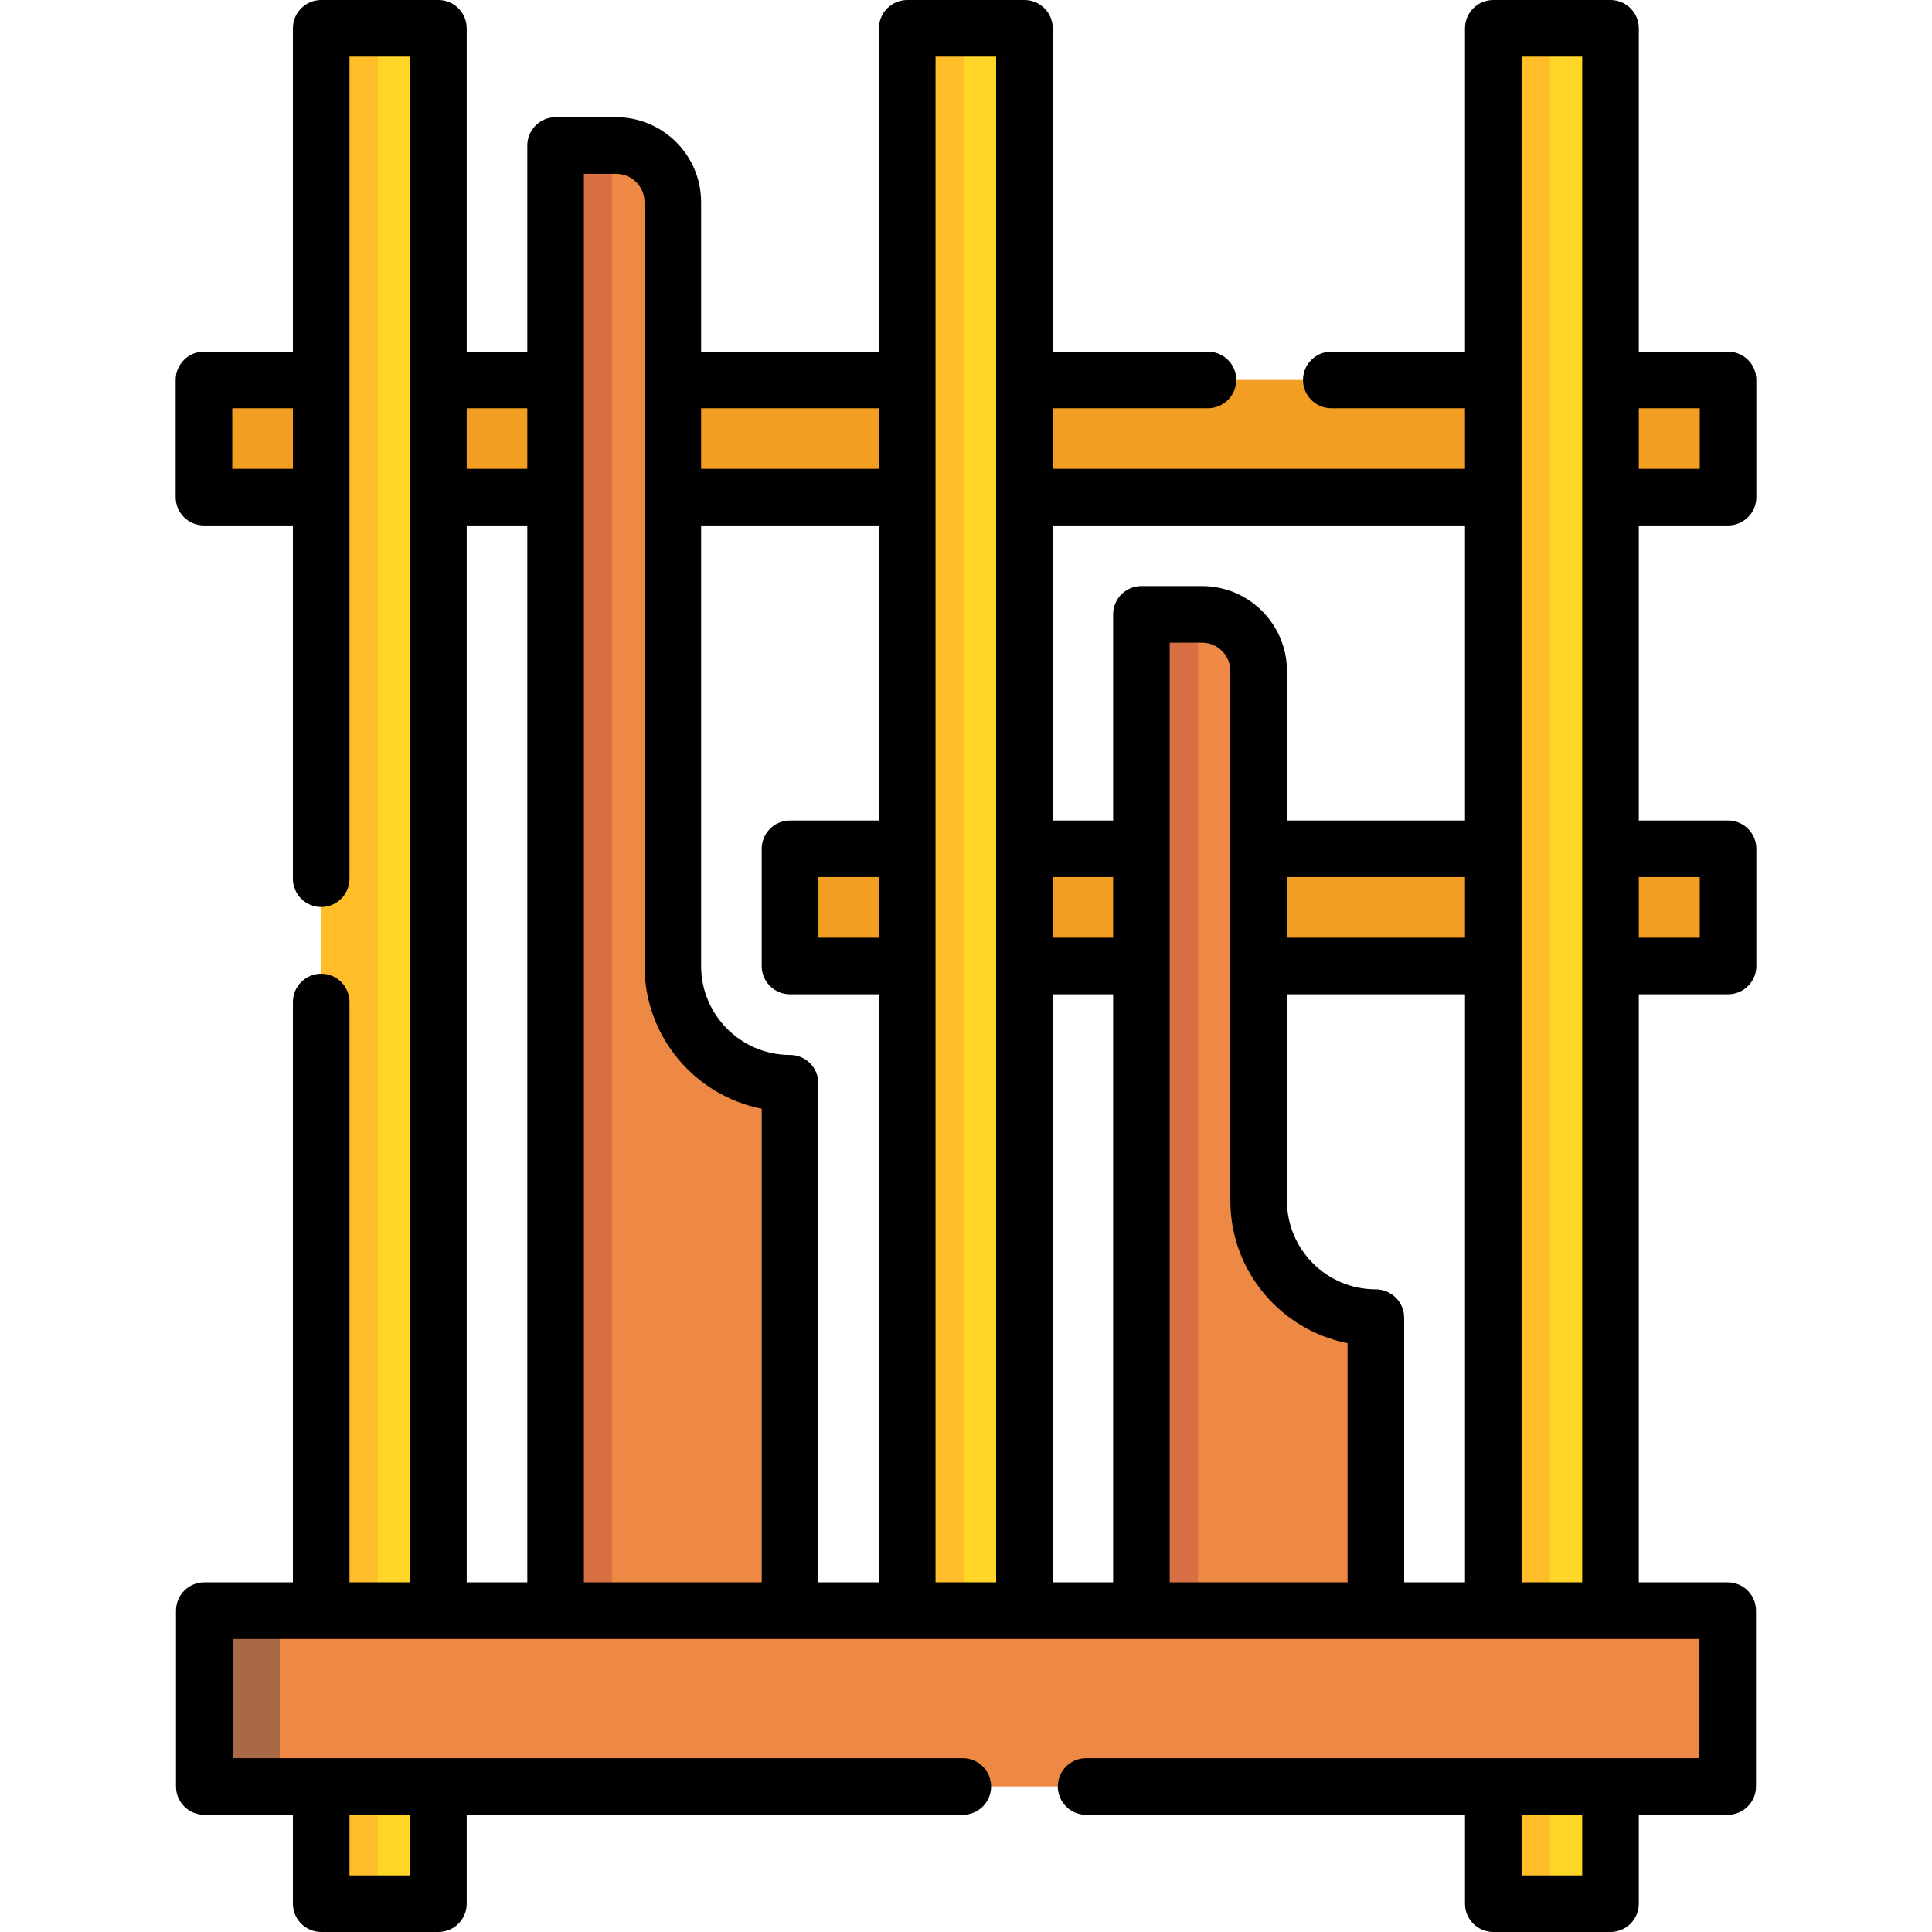 <svg id="Capa_1" enable-background="new 0 0 512 512" height="512" viewBox="0 0 512 512" width="512" xmlns="http://www.w3.org/2000/svg"><g><path d="m209.364 224.938h248.583v31.062h-248.583z" fill="#f29e22"/><path d="m54.053 100.689h403.894v31.062h-403.894z" fill="#f29e22"/><path d="m209.364 426.842h-62.124v-388.278h16.062c8.284 0 15 6.716 15 15v202.436c0 17.155 13.907 31.062 31.062 31.062z" fill="#ed8945"/><path d="m147.24 38.564h15v388.278h-15z" fill="#d76f42"/><path d="m85.115 7.502h31.062v496.996h-31.062z" fill="#ffd527"/><path d="m85.115 7.502h15v496.996h-15z" fill="#ffbd29"/><path d="m395.738 7.502h31.062v496.996h-31.062z" fill="#ffd527"/><path d="m395.738 7.502h15v496.996h-15z" fill="#ffbd29"/><path d="m54.138 426.842h403.724v46.593h-403.724z" fill="#ed8945"/><path d="m54.138 426.842h20v46.593h-20z" fill="#aa6946"/><path d="m364.616 426.842h-62.125v-264.029h16.062c8.284 0 15 6.716 15 15v140.374c0 17.121 13.879 31 31 31h.062v77.655z" fill="#ed8945"/><path d="m302.492 162.813h15v264.029h-15z" fill="#d76f42"/><path d="m240.426 7.502h31.062v419.34h-31.062z" fill="#ffd527"/><path d="m240.426 7.502h15v419.34h-15z" fill="#ffbd29"/><path d="m457.95 139.25c4.142 0 7.5-3.358 7.5-7.5v-31.06c0-4.142-3.358-7.5-7.5-7.5h-23.65v-85.69c0-4.142-3.358-7.5-7.5-7.5h-31.06c-4.142 0-7.5 3.358-7.5 7.5v85.69h-35.43c-4.142 0-7.5 3.358-7.5 7.5s3.358 7.5 7.5 7.5h35.43v16.06h-109.251v-16.06h41.131c4.142 0 7.5-3.358 7.5-7.5s-3.358-7.5-7.5-7.5h-41.131v-85.688c0-4.142-3.358-7.5-7.5-7.5h-31.063c-4.142 0-7.5 3.358-7.5 7.5v85.688h-47.125v-39.626c0-12.407-10.093-22.5-22.5-22.5h-16.061c-4.142 0-7.5 3.358-7.5 7.5v54.626h-16.06v-85.69c0-4.142-3.358-7.5-7.5-7.5h-31.06c-4.142 0-7.5 3.358-7.5 7.5v85.69h-23.57c-4.142 0-7.5 3.358-7.5 7.5v31.06c0 4.142 3.358 7.5 7.5 7.5h23.57v93.62c0 4.142 3.358 7.5 7.5 7.5s7.5-3.358 7.5-7.5v-217.87h16.06v404.34h-16.06v-153.79c0-4.142-3.358-7.5-7.5-7.5s-7.5 3.358-7.5 7.5v153.79h-23.48c-4.142 0-7.5 3.358-7.5 7.5v46.6c0 4.142 3.358 7.5 7.5 7.5h23.48v23.56c0 4.142 3.358 7.5 7.5 7.5h31.06c4.142 0 7.5-3.358 7.5-7.5v-23.56h131.47c4.142 0 7.5-3.358 7.5-7.5s-3.358-7.5-7.5-7.5h-193.51v-31.6h388.72v31.6h-162.53c-4.142 0-7.5 3.358-7.5 7.5s3.358 7.5 7.5 7.5h100.41v23.56c0 4.142 3.358 7.5 7.5 7.5h31.06c4.142 0 7.5-3.358 7.5-7.5v-23.56h23.56c4.142 0 7.5-3.358 7.5-7.5v-46.6c0-4.142-3.358-7.5-7.5-7.5h-23.56v-155.84h23.65c4.142 0 7.5-3.358 7.5-7.5v-31.06c0-4.142-3.358-7.5-7.5-7.5h-23.65v-78.19zm-396.4-15v-16.06h16.07v16.06zm47.13 372.75h-16.06v-16.06h16.06zm310.62 0h-16.06v-16.06h16.06zm31.15-388.81v16.06h-16.15v-16.06zm-155.458 140.31h-16.003v-16.06h16.003zm-16.003 15h16.003v155.84h-16.003zm31.003 155.84v-249.027h8.562c4.136 0 7.5 3.364 7.5 7.5v140.373c0 18.67 13.359 34.279 31.063 37.771v63.383zm78.248-170.84h-47.187v-16.06h47.187zm-23.686 93.187c-12.958 0-23.5-10.542-23.5-23.5v-54.687h47.187v155.84h-16.124v-70.153c-.001-4.143-3.421-7.5-7.563-7.5zm23.686-202.437v78.19h-47.187v-39.626c0-12.407-10.093-22.5-22.5-22.5h-16.062c-4.142 0-7.5 3.358-7.5 7.5v54.626h-16.003v-78.19zm-124.251-124.248v404.338h-16.063v-404.338zm-54.625 264.561c-12.993 0-23.563-10.57-23.563-23.563v-116.75h47.125v78.19h-23.566c-4.142 0-7.5 3.358-7.5 7.5v31.06c0 4.142 3.358 7.5 7.5 7.5h23.566v155.84h-16.062v-132.277c0-4.143-3.358-7.5-7.5-7.5zm23.562-31.063h-16.066v-16.06h16.066zm0-140.31v16.06h-47.125v-16.06zm-69.624-62.126c4.136 0 7.5 3.364 7.5 7.5v202.436c0 18.698 13.377 34.33 31.063 37.831v125.509h-47.125v-373.276zm-23.562 62.126v16.06h-16.06v-16.06zm-16.06 31.06h16.06v280.09h-16.06zm279.56 280.09v-404.34h16.06v404.34zm47.21-186.9v16.06h-16.15v-16.06z"/></g></svg>